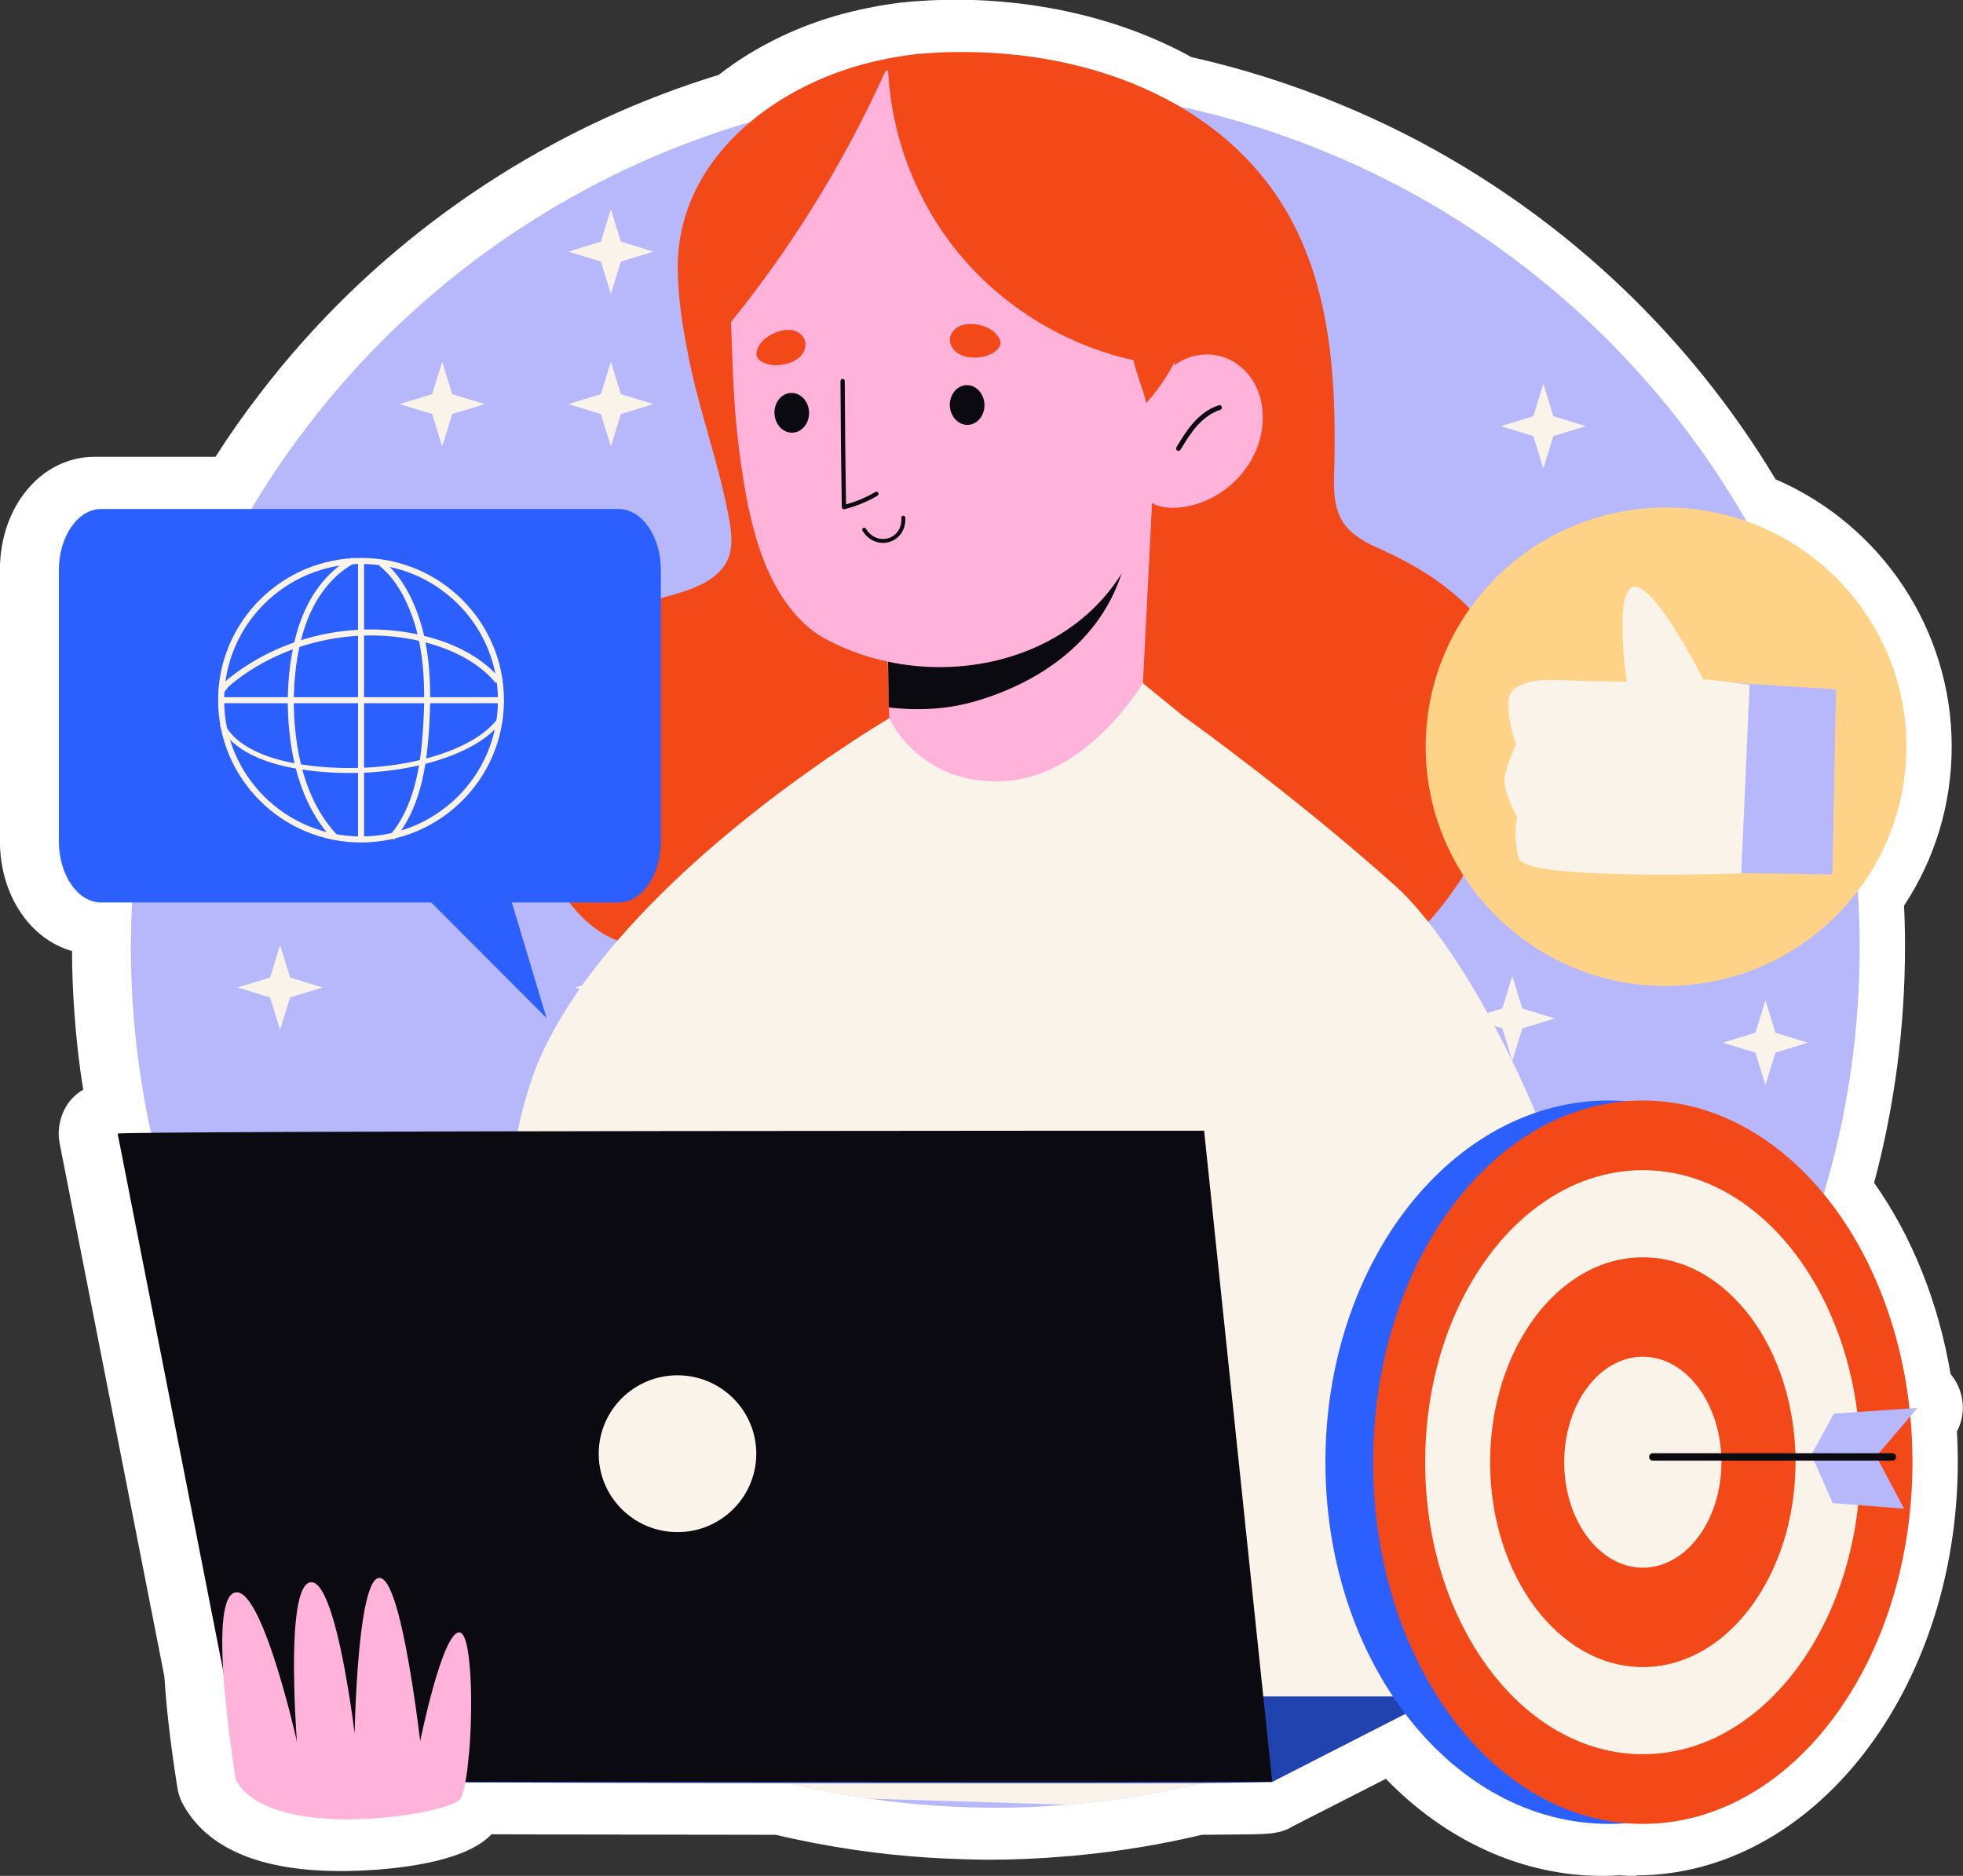 <svg width="225" height="215" viewBox="0 0 225 215" fill="none" xmlns="http://www.w3.org/2000/svg">
<rect x="0" y="0" width="225" height="215" fill="#333333" stroke="none"/>
<g clip-path="url(#clip0_50_2087)">
<path d="M187.533 215C186.935 215 186.317 214.98 185.629 214.931C184.912 214.98 184.274 215 183.646 215C174.546 215 165.735 210.992 158.848 203.87L148.213 209.296C146.817 210.189 145.312 210.209 142.98 210.239C141.724 210.258 139.96 210.268 137.767 210.288C133.272 211.359 128.627 212.133 123.942 212.599C123.304 212.669 122.657 212.728 122.019 212.768C119.168 213.016 116.248 213.145 113.327 213.145C112.57 213.145 111.832 213.125 111.095 213.105L110.457 213.085C107.686 213.016 104.925 212.828 102.234 212.55C100.898 212.411 99.523 212.242 98.028 212.024C94.918 211.568 91.868 210.992 88.927 210.288L69.093 210.258C64.657 210.258 60.371 210.239 56.335 210.229C52.587 214.236 41.354 214.445 39.081 214.445C30.629 214.445 24.798 212.282 21.738 208.007C21.45 207.61 21.18 207.173 20.931 206.707C20.632 206.142 20.433 205.537 20.333 204.902C20.333 204.902 20.144 203.731 19.885 201.936C19.885 201.866 19.865 201.797 19.855 201.727C19.635 200.18 19.336 197.849 19.087 195.309C19.037 194.754 18.988 194.208 18.948 193.663C18.908 193.157 18.868 192.641 18.838 192.125L6.838 131.049C6.768 130.672 6.728 130.296 6.728 129.909C6.728 129.194 6.907 126.407 9.539 124.889C9.1 122.221 8.771 119.394 8.542 116.299C8.363 113.888 8.263 111.438 8.253 108.998C3.459 107.649 -0.01 102.6 -0.01 96.39V65.311C-0.01 58.04 4.744 52.356 10.814 52.356H24.699C26.274 49.886 27.928 47.535 29.623 45.333C31.337 43.081 33.121 40.919 34.925 38.915C41.414 31.664 48.919 25.345 57.202 20.127C65.096 15.157 73.558 11.279 82.379 8.581C86.725 5.188 91.987 2.688 97.659 1.319C100.161 0.714 102.583 0.317 104.845 0.149C106.061 0.06 107.287 4.52064e-06 108.473 -0.02C108.852 -0.02 109.231 -0.03 109.61 -0.03C119.367 -0.03 128.906 2.301 136.561 6.547C142.332 7.837 148.023 9.642 153.515 11.914C156.027 12.945 158.568 14.106 161.03 15.356C161.08 15.386 161.13 15.405 161.18 15.435C161.858 15.772 162.535 16.13 163.193 16.487C179.858 25.444 193.773 38.717 203.521 54.935C215.681 60.183 223.704 72.216 223.704 85.548C223.704 92.115 221.82 98.374 218.242 103.8C218.322 105.407 218.352 106.994 218.352 108.532C218.352 117.697 217.156 126.784 214.813 135.563C219.169 141.723 222.209 149.331 223.575 157.485C223.874 157.833 224.133 158.22 224.342 158.646C225.219 160.382 225.179 162.406 224.302 164.072C224.372 165.243 224.402 166.393 224.402 167.534C224.402 193.673 207.856 214.94 187.513 214.94L187.533 215Z" fill="white"/>
<path d="M213.159 108.571C213.159 117.846 211.873 126.824 209.471 135.335C207.826 141.158 205.654 146.772 203.002 152.099C198.537 161.146 192.696 169.409 185.769 176.621C185.56 176.849 185.35 177.067 185.131 177.285C182.928 179.547 180.606 181.709 178.194 183.753C175.114 186.372 171.875 188.782 168.486 190.994C166.652 192.195 164.768 193.345 162.854 194.426C161.768 195.042 160.672 195.637 159.565 196.202C158.549 196.728 157.532 197.234 156.485 197.72C152.967 199.386 149.329 200.845 145.591 202.094C143.199 202.898 140.757 203.602 138.285 204.217C138.126 204.257 137.976 204.297 137.817 204.336C133.361 205.427 128.786 206.211 124.112 206.677C123.514 206.737 122.916 206.796 122.318 206.836C119.607 207.074 116.866 207.193 114.095 207.193C113.168 207.193 112.261 207.163 111.354 207.144C108.752 207.074 106.171 206.906 103.619 206.638C102.284 206.499 100.958 206.33 99.642 206.142C96.513 205.685 93.423 205.09 90.393 204.346C90.223 204.307 90.044 204.267 89.874 204.217C86.186 203.305 82.578 202.174 79.07 200.854C78.97 200.815 78.871 200.785 78.781 200.745C75.402 199.466 72.103 197.998 68.913 196.361C68.106 195.954 67.299 195.528 66.501 195.091C66.103 194.873 65.704 194.655 65.315 194.426C64.767 194.119 64.229 193.802 63.681 193.474C61.568 192.234 59.504 190.925 57.501 189.526C55.936 188.445 54.401 187.314 52.906 186.134C51.999 185.429 51.112 184.715 50.235 183.971C45.191 179.755 40.577 175.024 36.5 169.885C29.104 160.64 23.343 150.046 19.665 138.529C18.828 135.92 18.09 133.262 17.483 130.563C17.423 130.325 17.373 130.077 17.323 129.839C16.894 127.954 16.536 126.05 16.237 124.116C15.788 121.407 15.479 118.67 15.27 115.882C15.09 113.472 15.001 111.031 15.001 108.571C15.001 103.294 15.409 98.106 16.227 93.057C16.825 89.287 17.622 85.597 18.639 81.996C20.831 74.17 23.961 66.75 27.918 59.846C30.091 56.056 32.493 52.426 35.144 48.974C36.729 46.891 38.394 44.867 40.148 42.923C46.278 36.078 53.355 30.106 61.169 25.186C68.804 20.375 77.136 16.566 85.997 13.977C87.652 13.481 89.316 13.034 91.011 12.638C92.017 12.4 93.034 12.171 94.051 11.973H94.061C94.948 11.785 95.835 11.616 96.732 11.457C97.878 11.259 99.024 11.07 100.181 10.922C100.789 10.832 101.406 10.753 102.014 10.684H102.024C105.991 10.197 110.008 9.949 114.095 9.949C116.925 9.949 119.726 10.069 122.497 10.307H122.507C123.454 10.376 124.391 10.475 125.318 10.584C128.667 10.951 131.966 11.497 135.195 12.191C135.195 12.191 135.202 12.195 135.215 12.201C141.026 13.451 146.638 15.217 152.01 17.439C154.462 18.441 156.854 19.542 159.196 20.742C159.206 20.742 159.216 20.742 159.216 20.752C159.854 21.07 160.482 21.397 161.1 21.734C192.098 38.399 213.159 71.035 213.159 108.571Z" fill="#B7B8FB"/>
<path d="M109.37 5.962C108.264 5.982 107.168 6.031 106.081 6.111C103.988 6.269 101.895 6.636 99.852 7.132C88.579 9.86 77.605 18.352 77.684 30.771C77.704 34.263 78.282 37.725 78.97 41.147C80.216 47.357 82.479 53.338 83.585 59.568C83.834 60.996 84.024 62.514 83.515 63.873C82.489 66.591 79.239 67.603 76.419 68.367C71.485 69.716 66.352 71.581 63.212 75.598C60.81 78.663 59.863 82.651 59.813 86.54C59.733 91.867 61.229 97.213 64.069 101.727C65.744 104.395 68.016 106.865 71.007 107.877C74.515 109.067 78.332 108.056 81.941 107.202C108.523 100.854 136.342 102.719 163.482 105.933C168.087 100.884 171.426 94.624 172.891 87.968C174.257 81.758 173.649 75.846 169.423 70.827C166.383 67.216 162.216 64.696 157.891 62.782C153.974 61.056 152.778 59.102 152.907 54.806C153.186 45.393 152.857 35.255 148.721 26.605C141.674 11.834 124.999 5.684 109.38 5.972L109.37 5.962Z" fill="#F34919"/>
<path d="M101.596 69.855L102.134 90.636L130.441 89.367L132.185 55.064L101.596 69.855Z" fill="#FFB3DA"/>
<path d="M101.745 73.168L101.875 81.074C105.643 81.53 108.982 81.203 111.872 80.35C120.783 77.731 128.109 71.69 129.375 62.078C121.441 67.93 111.832 71.779 101.755 73.168H101.745Z" fill="#0B0A10"/>
<path d="M94.449 73.138C107.676 80.379 127.162 75.787 131.268 59.27C133.042 52.108 134.009 46.474 134.538 42.397C134.846 40.026 134.986 38.171 135.076 36.862C135.375 35.076 135.514 33.231 135.425 31.366C134.787 17.221 122.677 6.269 108.384 6.904C102.503 7.172 97.19 9.344 92.984 12.806C89.376 15.782 86.605 19.71 85.06 24.105C83.286 29.154 83.705 34.342 83.884 39.57C84.024 43.488 84.183 47.377 84.681 51.275C85.549 58.11 86.984 66.819 92.426 71.69C93.044 72.245 93.722 72.741 94.449 73.138Z" fill="#FFB3DA"/>
<path d="M108.872 46.504C108.932 47.764 109.859 48.745 110.955 48.696C112.051 48.646 112.889 47.585 112.839 46.335C112.779 45.075 111.852 44.093 110.756 44.143C109.659 44.192 108.822 45.254 108.872 46.504Z" fill="#0B0A10"/>
<path d="M88.768 47.396C88.828 48.656 89.755 49.638 90.851 49.589C91.948 49.539 92.785 48.478 92.735 47.228C92.685 45.978 91.748 44.986 90.652 45.035C89.555 45.085 88.718 46.147 88.768 47.396Z" fill="#0B0A10"/>
<path d="M96.582 43.667C96.602 48.488 96.652 53.309 96.732 58.12C98.047 57.792 99.313 57.276 100.45 56.602" stroke="#0B0A10" stroke-width="0.49" stroke-linecap="round" stroke-linejoin="round"/>
<path d="M99.054 60.709C100.46 63 103.699 62.048 103.539 59.33" stroke="#0B0A10" stroke-width="0.45" stroke-linecap="round" stroke-linejoin="round"/>
<path d="M86.964 39.689C86.775 40.066 86.605 40.512 86.775 40.899C86.884 41.167 87.124 41.355 87.373 41.494C88.18 41.931 89.167 41.941 90.054 41.722C90.692 41.564 91.31 41.296 91.758 40.83C92.207 40.363 92.446 39.659 92.266 39.044C92.047 38.31 91.27 37.844 90.502 37.804C89.237 37.745 87.542 38.578 86.964 39.699V39.689Z" fill="#F34919"/>
<path d="M114.204 38.31C114.474 38.637 114.733 39.034 114.663 39.451C114.613 39.728 114.424 39.977 114.204 40.165C113.517 40.77 112.56 40.998 111.643 40.978C110.995 40.978 110.317 40.84 109.779 40.482C109.241 40.125 108.842 39.5 108.882 38.846C108.932 38.082 109.59 37.457 110.327 37.249C111.543 36.911 113.387 37.338 114.204 38.31Z" fill="#F34919"/>
<path d="M139.112 40.681C141.076 40.899 142.83 42.218 143.787 43.944C144.744 45.67 144.933 47.744 144.565 49.678C143.717 54.053 139.79 57.653 135.345 58.149C134.219 58.278 133.032 58.209 132.046 57.663C130.72 56.939 129.933 55.461 129.743 53.963C129.554 52.465 129.873 50.958 130.301 49.509C131.517 45.403 133.79 40.086 139.122 40.671L139.112 40.681Z" fill="#FFB3DA"/>
<path d="M139.78 46.712C138.694 47.049 137.767 47.773 137.009 48.617C136.252 49.46 135.664 50.432 135.076 51.404" stroke="#0B0A10" stroke-width="0.55" stroke-linecap="round" stroke-linejoin="round"/>
<path d="M101.954 82.304C101.954 82.304 101.944 82.304 101.935 82.314H101.954V82.304Z" fill="#FAF3EA"/>
<path d="M185.769 176.621C185.56 176.849 185.35 177.067 185.131 177.285C182.928 179.547 180.606 181.709 178.194 183.753C175.114 186.372 171.875 188.782 168.486 190.994C166.652 192.195 164.768 193.345 162.854 194.427C161.768 195.042 160.672 195.637 159.565 196.202C158.549 196.728 157.532 197.234 156.485 197.72C152.967 199.386 149.329 200.845 145.591 202.094C143.199 202.898 140.757 203.602 138.285 204.217C138.126 204.257 137.976 204.297 137.817 204.336C133.361 205.428 128.786 206.211 124.112 206.677C123.514 206.737 122.916 206.796 122.318 206.836L99.642 206.142C96.513 205.685 93.423 205.09 90.393 204.346C90.223 204.307 90.044 204.267 89.874 204.217C86.186 203.305 82.578 202.174 79.07 200.855C78.97 200.815 78.871 200.785 78.781 200.745C75.402 199.466 72.103 197.998 68.913 196.361C68.106 195.954 67.299 195.528 66.501 195.091C66.103 194.873 65.704 194.655 65.315 194.427C64.767 194.119 64.229 193.802 63.681 193.474C61.568 192.234 59.504 190.925 57.501 189.526C56.325 169.459 55.468 135.186 62.076 120.842C64.169 116.289 67.239 111.894 70.777 107.798C83.117 93.474 101.008 82.859 101.915 82.324C101.915 82.324 101.921 82.32 101.935 82.314C102.024 82.532 105.393 89.952 114.952 89.535C124.66 89.099 130.989 78.296 130.989 78.296H130.999L135.624 82.076C135.624 82.076 148.163 90.994 159.934 101.528C161.1 102.57 162.366 103.959 163.702 105.645C172.443 116.725 183.865 140.91 185.669 166.741C185.919 170.282 185.929 173.575 185.769 176.621Z" fill="#FAF3EA"/>
<path d="M135.853 24.055C134.986 21.06 133.66 18.153 131.657 15.743C130.222 14.027 128.467 12.588 126.594 11.368C119.318 6.607 110.227 5.119 101.755 7.103C101.755 7.132 101.755 7.152 101.755 7.182C95.586 9.662 89.436 12.479 85.708 17.965C84.362 19.939 83.406 22.151 82.578 24.383C80.744 29.323 80.336 34.729 81.293 39.907C89.645 30.176 96.562 19.224 101.775 7.509C102.024 15.306 104.925 23.004 109.889 29.035C114.952 35.175 122.118 39.56 129.913 41.276C130.291 43.002 130.999 44.46 131.378 46.186C134.408 42.893 136.322 38.588 136.84 34.144C137.229 30.761 136.81 27.309 135.863 24.035L135.853 24.055Z" fill="#F34919"/>
<path d="M164.977 194.436L145.81 204.227C145.81 204.227 142.79 204.316 137.817 204.346C130.132 204.376 117.673 204.386 103.858 204.366C99.473 204.366 94.948 204.366 90.393 204.356C83.485 204.356 76.518 204.336 69.86 204.326C63.192 204.316 56.843 204.297 51.202 204.277C37.586 204.257 28.068 204.227 28.068 204.227L41.982 194.436H164.977Z" fill="#2B60FF"/>
<path opacity="0.33" d="M164.977 194.436L145.81 204.227C145.81 204.227 142.79 204.316 137.817 204.346C130.132 204.376 117.673 204.386 103.858 204.366C99.473 204.366 94.948 204.366 90.393 204.356C83.485 204.356 76.518 204.336 69.86 204.326C63.192 204.316 56.843 204.297 51.202 204.277C37.586 204.257 28.068 204.227 28.068 204.227L41.982 194.436H164.977Z" fill="#0B0A10"/>
<path d="M13.486 129.928L28.078 204.217H145.82L138.016 129.591C138.016 129.591 13.486 129.591 13.486 129.928Z" fill="#0B0A10"/>
<path d="M77.655 175.599C82.642 175.599 86.685 171.575 86.685 166.612C86.685 161.648 82.642 157.624 77.655 157.624C72.667 157.624 68.624 161.648 68.624 166.612C68.624 171.575 72.667 175.599 77.655 175.599Z" fill="#FAF3EA"/>
<path d="M53.733 201.043C53.733 201.043 53.733 201.122 53.733 201.152C53.673 201.797 53.614 202.412 53.544 202.977C53.464 203.563 53.374 204.098 53.285 204.555C53.125 205.358 52.936 205.943 52.727 206.201C51.341 207.977 31.995 211.082 27.38 204.555C27.24 204.376 27.121 204.178 27.021 203.979C27.021 203.979 26.842 202.858 26.593 201.132C26.593 201.112 26.593 201.073 26.593 201.053C26.353 199.366 26.064 197.125 25.845 194.784C25.795 194.268 25.745 193.752 25.705 193.236C25.297 188.187 25.297 183.138 26.832 182.553C28.706 181.828 30.918 188.088 32.394 193.236C32.972 195.25 33.44 197.105 33.719 198.285C33.928 199.128 34.038 199.644 34.038 199.644C34.038 199.644 33.998 199.168 33.948 198.375C33.879 197.204 33.769 195.329 33.729 193.246C33.599 188.088 33.809 181.65 35.563 181.352C37.437 181.025 38.982 188.058 39.849 193.246C40.357 196.252 40.646 198.642 40.646 198.642C40.646 198.642 40.686 196.262 40.866 193.246C41.165 188.008 41.882 180.846 43.487 180.846C45.092 180.846 46.437 187.82 47.294 193.246C47.833 196.708 48.162 199.545 48.162 199.545C48.162 199.545 48.809 196.381 49.687 193.246C50.594 190.042 51.76 186.858 52.736 187.106C53.484 187.304 53.863 189.963 53.972 193.246C54.052 195.766 53.972 198.642 53.753 201.063L53.733 201.043Z" fill="#FFB3DA"/>
<path d="M184.413 209.038C202.359 209.038 216.907 190.478 216.907 167.584C216.907 144.689 202.359 126.129 184.413 126.129C166.468 126.129 151.92 144.689 151.92 167.584C151.92 190.478 166.468 209.038 184.413 209.038Z" fill="#2B60FF"/>
<path d="M188.301 209.038C205.371 209.038 219.209 190.478 219.209 167.584C219.209 144.689 205.371 126.129 188.301 126.129C171.23 126.129 157.392 144.689 157.392 167.584C157.392 190.478 171.23 209.038 188.301 209.038Z" fill="#F34919"/>
<path d="M188.301 201.053C202.079 201.053 213.249 186.068 213.249 167.584C213.249 149.099 202.079 134.115 188.301 134.115C174.522 134.115 163.353 149.099 163.353 167.584C163.353 186.068 174.522 201.053 188.301 201.053Z" fill="#FAF3EA"/>
<path d="M188.301 191.064C197.967 191.064 205.803 180.551 205.803 167.584C205.803 154.616 197.967 144.104 188.301 144.104C178.634 144.104 170.798 154.616 170.798 167.584C170.798 180.551 178.634 191.064 188.301 191.064Z" fill="#F34919"/>
<path d="M197.311 167.584C197.311 174.26 193.274 179.676 188.301 179.676C183.327 179.676 179.29 174.26 179.29 167.584C179.29 160.908 183.327 155.492 188.301 155.492C193.274 155.492 197.311 160.908 197.311 167.584Z" fill="#FAF3EA"/>
<path d="M207.627 166.731L210.189 162.019L219.787 161.364L215.053 166.899L218.252 172.911L210.059 172.266L207.627 166.731Z" fill="#B7B8FB"/>
<path d="M189.447 166.979H216.907" stroke="#0B0A10" stroke-width="0.85" stroke-linecap="round" stroke-linejoin="round"/>
<path d="M11.592 58.338H70.907C73.578 58.338 75.751 61.472 75.751 65.351V96.43C75.751 100.298 73.578 103.433 70.907 103.433H58.667L62.644 116.676L49.427 103.433H11.592C8.921 103.433 6.748 100.298 6.748 96.43V65.351C6.748 61.482 8.921 58.338 11.592 58.338Z" fill="#2B60FF"/>
<path d="M41.384 96.211C50.241 96.211 57.421 89.066 57.421 80.251C57.421 71.436 50.241 64.29 41.384 64.29C32.527 64.29 25.347 71.436 25.347 80.251C25.347 89.066 32.527 96.211 41.384 96.211Z" stroke="#FAF3EA" stroke-width="0.69" stroke-miterlimit="10"/>
<path d="M41.384 64.29V96.221" stroke="#FAF3EA" stroke-width="0.69" stroke-miterlimit="10"/>
<path d="M57.421 80.251H25.347" stroke="#FAF3EA" stroke-width="0.69" stroke-miterlimit="10"/>
<path d="M40.517 64.21C38.404 65.331 36.759 67.206 35.643 69.319C34.536 71.432 33.948 73.783 33.619 76.144C33.201 79.199 33.241 82.324 33.709 85.379C34.297 89.188 35.653 92.997 38.294 95.825" stroke="#FAF3EA" stroke-width="0.69" stroke-miterlimit="10"/>
<path d="M43.696 64.577C45.012 65.619 45.989 67.028 46.726 68.525C48.989 73.079 49.158 78.366 48.839 83.435C48.56 87.889 47.823 92.601 44.922 96.003" stroke="#FAF3EA" stroke-width="0.69" stroke-miterlimit="10"/>
<path d="M25.297 79.368C25.646 78.673 26.264 78.148 26.882 77.681C33.051 72.969 41.464 71.313 48.979 73.327C52.059 74.15 55.069 75.628 57.102 78.068" stroke="#FAF3EA" stroke-width="0.69" stroke-miterlimit="10"/>
<path d="M25.456 83.018C26.134 84.526 27.759 85.776 29.702 86.599C31.646 87.432 33.889 87.869 36.141 88.107C40.646 88.573 45.341 88.246 49.537 87.036C52.776 86.103 55.797 84.585 57.361 82.423" stroke="#FAF3EA" stroke-width="0.57" stroke-miterlimit="10"/>
<path d="M190.962 113.005C206.177 113.005 218.511 100.73 218.511 85.587C218.511 70.445 206.177 58.169 190.962 58.169C175.747 58.169 163.413 70.445 163.413 85.587C163.413 100.73 175.747 113.005 190.962 113.005Z" fill="#FFD387"/>
<path d="M195.168 100.011L210.029 100.219L210.448 79.011L195.318 78.048L195.168 100.011Z" fill="#B7B8FB"/>
<path d="M186.467 78.157C186.467 78.157 184.872 67.444 187.324 67.236C189.776 67.028 195.208 77.84 195.208 77.84L200.54 78.475L199.584 100.11C199.584 100.11 174.855 100.963 174.107 98.414C173.36 95.864 173.898 93.642 173.898 93.642C173.898 93.642 172.084 90.567 172.513 88.762C172.941 86.956 173.788 85.369 173.788 85.369C173.788 85.369 172.612 82.086 172.931 80.062C173.25 78.048 176.769 77.83 178.682 77.939C180.596 78.048 186.467 78.148 186.467 78.148V78.157Z" fill="#FAF3EA"/>
<path d="M51.83 45.174L55.557 46.315L51.83 47.456L50.683 51.166L49.537 47.456L45.809 46.315L49.537 45.174L50.683 41.464L51.83 45.174Z" fill="#FAF3EA"/>
<path d="M71.166 45.174L74.894 46.315L71.166 47.456L70.02 51.166L68.874 47.456L65.146 46.315L68.874 45.174L70.02 41.464L71.166 45.174Z" fill="#FAF3EA"/>
<path d="M71.166 27.696L74.894 28.837L71.166 29.977L70.02 33.687L68.874 29.977L65.146 28.837L68.874 27.696L70.02 23.986L71.166 27.696Z" fill="#FAF3EA"/>
<path d="M178.044 47.704L181.772 48.845L178.044 49.986L176.898 53.695L175.752 49.986L172.024 48.845L175.752 47.704L176.898 43.994L178.044 47.704Z" fill="#FAF3EA"/>
<path d="M174.486 115.585L178.214 116.725L174.486 117.866L173.34 121.576L172.194 117.866L168.466 116.725L172.194 115.585L173.34 111.875L174.486 115.585Z" fill="#FAF3EA"/>
<path d="M203.501 118.362L207.228 119.503L203.501 120.644L202.354 124.354L201.208 120.644L197.48 119.503L201.208 118.362L202.354 114.652L203.501 118.362Z" fill="#FAF3EA"/>
<path d="M71.933 112.033L75.661 113.174L71.933 114.315L70.787 118.025L69.641 114.315L65.913 113.174L69.641 112.033L70.787 108.323L71.933 112.033Z" fill="#FAF3EA"/>
<path d="M33.251 112.033L36.978 113.174L33.251 114.315L32.104 118.025L30.958 114.315L27.23 113.174L30.958 112.033L32.104 108.323L33.251 112.033Z" fill="#FAF3EA"/>
</g>
<defs>
<clipPath id="clip0_50_2087">
<rect width="225" height="215" fill="white"/>
</clipPath>
</defs>
</svg>

